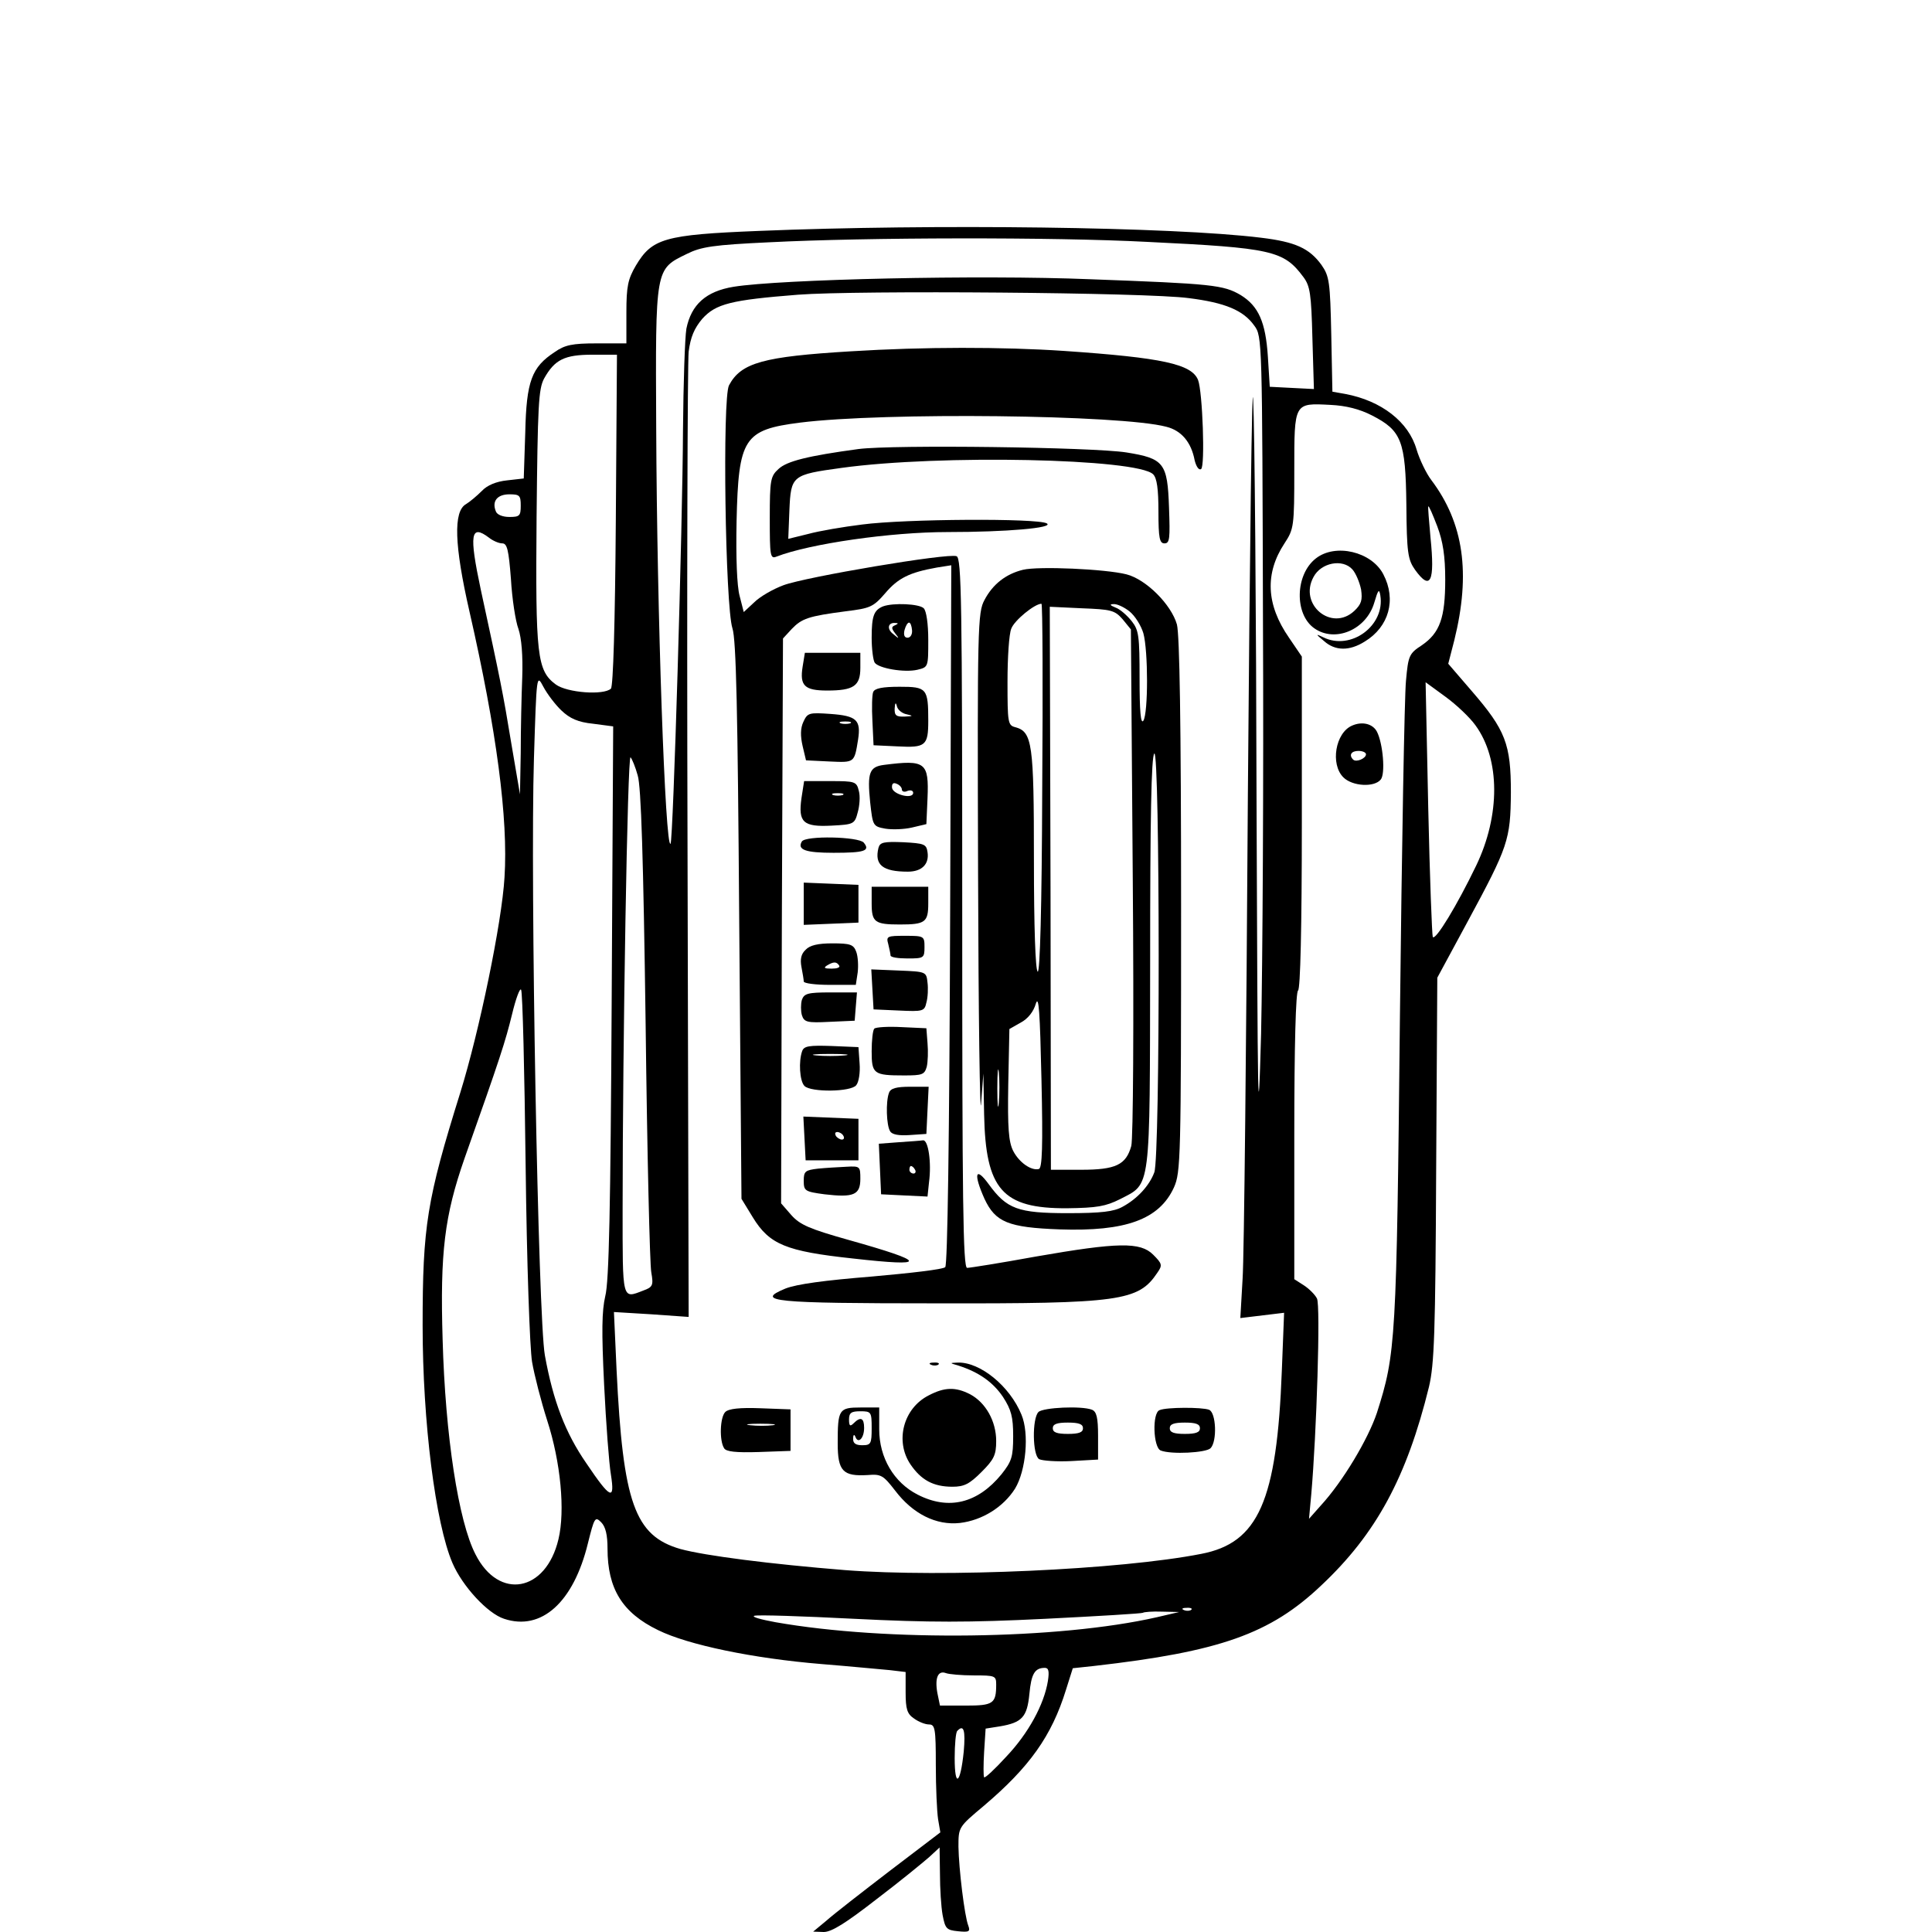 <?xml version="1.0" standalone="no"?>
<!DOCTYPE svg PUBLIC "-//W3C//DTD SVG 20010904//EN"
 "http://www.w3.org/TR/2001/REC-SVG-20010904/DTD/svg10.dtd">
<svg version="1.0" xmlns="http://www.w3.org/2000/svg"
 width="512pt" height="512pt" viewBox="0 0 512 512"
 preserveAspectRatio="xMidYMid meet">
<g transform="translate(0,512) scale(0.1,-0.1)"
fill="#000000" stroke="none">
<path d="M2010 4508 c-250 -10 -282 -20 -325 -92 -21 -36 -25 -55 -25 -124 l0
-82 -79 0 c-64 0 -84 -4 -111 -23 -61 -40 -75 -77 -78 -213 l-4 -122 -44 -5
c-29 -3 -53 -13 -67 -28 -13 -13 -32 -29 -42 -35 -34 -19 -31 -109 9 -284 72
-315 103 -550 93 -705 -7 -120 -67 -409 -117 -570 -89 -285 -100 -354 -100
-618 0 -255 34 -524 79 -629 26 -61 93 -134 137 -148 99 -33 184 44 222 200
17 68 19 72 35 56 12 -12 17 -34 17 -70 0 -106 39 -170 134 -216 79 -39 251
-75 434 -90 75 -6 156 -14 180 -16 l42 -5 0 -54 c0 -44 4 -57 22 -69 12 -9 30
-16 40 -16 16 0 18 -11 18 -107 0 -60 3 -124 6 -144 l6 -35 -134 -102 c-73
-56 -149 -115 -168 -132 l-35 -29 28 -1 c21 0 59 24 140 87 62 47 124 98 140
112 l27 25 1 -70 c0 -38 3 -87 7 -109 7 -36 10 -40 41 -43 29 -3 33 -1 27 15
-10 26 -25 150 -26 209 0 52 0 52 68 109 120 102 179 184 217 307 l18 57 56 6
c334 38 467 85 602 213 146 137 227 287 286 527 14 60 17 140 19 577 l3 507
80 148 c108 200 114 217 115 343 0 128 -14 165 -104 269 l-62 72 16 62 c44
178 25 311 -61 425 -13 17 -31 54 -39 81 -21 73 -93 129 -189 147 l-34 6 -3
151 c-3 140 -5 155 -26 185 -32 44 -69 61 -160 72 -234 29 -870 37 -1332 18z
m1030 -29 c331 -16 362 -23 414 -93 18 -24 21 -45 24 -162 l4 -135 -59 3 -58
3 -5 80 c-6 92 -25 134 -72 163 -46 27 -75 30 -399 42 -293 12 -821 0 -945
-20 -73 -12 -112 -47 -125 -111 -4 -24 -8 -145 -9 -269 -1 -249 -26 -1089 -33
-1096 -14 -15 -36 605 -38 1103 -2 425 -3 419 81 460 38 19 70 24 220 31 254
13 752 14 1000 1z m110 -149 c96 -12 145 -32 174 -73 21 -28 21 -38 23 -785 2
-416 -1 -908 -5 -1092 -8 -290 -9 -209 -12 605 -1 517 -5 1001 -9 1075 -3 74
-9 -396 -14 -1045 -4 -649 -10 -1227 -14 -1284 l-6 -104 58 7 58 7 -6 -153
c-13 -346 -62 -457 -214 -486 -214 -42 -684 -63 -943 -43 -198 16 -371 38
-437 56 -121 35 -152 122 -169 474 l-7 154 99 -6 99 -7 -3 1253 c-2 688 0
1276 3 1305 5 39 15 62 36 87 36 40 76 50 254 64 156 12 925 6 1035 -9z
m-1518 -587 c-2 -275 -7 -442 -13 -448 -19 -18 -116 -11 -146 11 -50 37 -54
76 -51 444 3 296 5 339 20 367 28 50 54 63 128 63 l65 0 -3 -437z m2004 276
c78 -40 89 -67 91 -236 1 -128 4 -146 23 -173 41 -57 53 -32 41 85 -4 44 -7
81 -6 83 2 2 12 -22 24 -53 15 -40 21 -79 21 -141 0 -101 -14 -141 -62 -174
-34 -22 -36 -28 -42 -94 -4 -39 -11 -438 -16 -886 -9 -868 -11 -897 -61 -1054
-23 -69 -90 -182 -149 -246 l-31 -35 6 65 c14 160 25 502 15 519 -5 10 -21 26
-35 35 l-25 16 0 380 c0 242 4 381 10 385 6 4 10 164 10 446 l0 439 -34 50
c-61 88 -64 171 -12 250 25 38 26 45 26 194 0 180 -1 178 96 173 41 -2 77 -11
110 -28z m-2256 -239 c0 -27 -3 -30 -30 -30 -18 0 -33 6 -36 15 -11 27 4 45
36 45 27 0 30 -3 30 -30z m-84 -85 c10 -8 26 -15 35 -15 13 0 17 -17 23 -94 3
-52 12 -112 20 -133 8 -24 12 -70 10 -128 -2 -49 -4 -139 -4 -200 l-2 -110
-23 135 c-22 134 -29 168 -81 408 -31 146 -27 174 22 137z m192 -458 c22 -21
44 -31 84 -35 l53 -7 -4 -730 c-3 -549 -7 -742 -17 -780 -9 -39 -10 -92 -3
-235 5 -102 13 -209 18 -238 11 -70 -1 -65 -65 30 -56 81 -88 165 -110 286
-18 99 -39 1259 -29 1582 7 224 7 224 25 190 10 -19 32 -48 48 -63z m2422 -39
c66 -90 66 -239 2 -372 -50 -104 -108 -200 -115 -189 -2 4 -8 158 -12 341 l-7
334 52 -38 c29 -21 65 -55 80 -76z m-2220 -133 c9 -28 15 -220 21 -660 4 -341
11 -637 15 -657 6 -34 4 -39 -21 -48 -57 -22 -55 -29 -55 218 0 435 13 1203
21 1195 4 -4 13 -26 19 -48z m-297 -1035 c3 -257 11 -483 17 -519 6 -35 24
-105 40 -155 36 -111 48 -240 30 -315 -33 -140 -158 -163 -220 -40 -45 87 -80
314 -87 569 -7 231 5 328 58 480 96 271 108 309 126 382 10 42 21 71 24 65 4
-7 9 -217 12 -467z m1764 -1176 c-3 -3 -12 -4 -19 -1 -8 3 -5 6 6 6 11 1 17
-2 13 -5z m-92 -20 c-260 -59 -715 -65 -1010 -13 -38 7 -64 14 -56 17 8 3 128
-1 265 -8 200 -10 303 -10 506 0 140 7 257 14 259 16 2 2 25 4 50 3 l46 -1
-60 -14z m-288 -169 c-10 -62 -52 -139 -110 -200 -30 -33 -57 -58 -59 -55 -2
3 -2 33 0 67 l4 62 38 6 c59 10 72 25 78 86 5 53 14 69 41 69 10 0 12 -9 8
-35z m-196 15 c56 0 59 -1 59 -24 0 -51 -8 -56 -81 -56 l-68 0 -7 34 c-7 40 2
60 23 52 8 -3 41 -6 74 -6z m-27 -202 c-9 -87 -24 -97 -24 -17 0 36 3 69 7 72
17 18 22 2 17 -55z"/>
<path d="M2255 4189 c-232 -14 -291 -30 -323 -90 -18 -33 -10 -585 9 -644 10
-30 14 -219 18 -776 l6 -736 30 -49 c44 -72 88 -90 264 -109 203 -23 200 -10
-10 49 -103 29 -129 40 -152 66 l-27 31 2 749 3 748 23 25 c27 28 44 34 143
47 65 8 73 11 105 48 34 40 64 55 137 68 l38 6 -3 -925 c-2 -600 -7 -929 -13
-935 -5 -6 -93 -16 -195 -25 -124 -10 -199 -20 -229 -32 -82 -34 -32 -39 399
-39 489 -1 537 6 587 81 14 20 13 24 -11 48 -34 34 -93 33 -311 -5 -93 -17
-175 -30 -182 -30 -11 0 -13 182 -13 940 0 831 -2 941 -15 946 -22 9 -401 -55
-459 -77 -27 -10 -62 -30 -77 -45 l-28 -26 -11 43 c-7 26 -10 101 -8 198 5
220 19 242 168 261 223 28 851 21 971 -11 40 -10 66 -41 75 -89 4 -16 11 -27
17 -23 11 6 4 205 -8 236 -17 42 -93 59 -355 77 -163 11 -372 11 -565 -1z"/>
<path d="M2275 3930 c-133 -18 -190 -32 -212 -53 -21 -19 -23 -29 -23 -130 0
-100 1 -109 18 -102 88 34 302 65 453 65 156 0 284 11 263 23 -24 14 -375 12
-489 -3 -49 -6 -114 -17 -143 -25 l-53 -13 3 76 c4 92 7 94 138 112 260 36
784 25 826 -17 10 -10 14 -39 14 -99 0 -70 3 -84 16 -84 14 0 15 13 12 95 -4
118 -13 130 -113 146 -89 14 -617 21 -710 9z"/>
<path d="M2711 3610 c-45 -11 -80 -38 -102 -80 -18 -33 -19 -70 -17 -725 1
-379 5 -654 8 -610 l6 80 2 -108 c4 -199 48 -250 220 -249 79 1 102 5 140 24
83 43 79 15 80 629 0 380 3 544 11 552 15 15 16 -1070 0 -1110 -13 -35 -45
-70 -84 -91 -23 -13 -57 -17 -145 -17 -133 0 -162 11 -210 77 -35 48 -41 28
-11 -39 29 -62 63 -76 199 -81 175 -6 264 26 303 111 18 40 19 76 19 747 0
486 -4 717 -11 745 -15 53 -82 120 -134 133 -55 14 -233 22 -274 12z m51 -580
c-1 -318 -6 -489 -12 -485 -6 4 -10 117 -10 296 0 309 -4 340 -50 352 -19 5
-20 13 -20 120 0 64 4 127 10 141 8 22 62 66 80 66 3 0 4 -221 2 -490z m231
470 c15 -12 31 -38 37 -58 13 -47 13 -212 0 -232 -7 -10 -10 26 -10 111 0 114
-2 129 -21 153 -12 15 -31 32 -43 36 -15 6 -16 9 -5 9 9 1 28 -8 42 -19z m-18
-21 l22 -27 5 -668 c3 -370 1 -683 -4 -701 -14 -50 -41 -63 -133 -63 l-80 0
-1 746 -2 746 85 -4 c77 -3 87 -5 108 -29z m-222 -1457 c-20 -5 -52 17 -68 48
-12 24 -15 60 -13 177 l3 146 30 17 c19 10 34 29 40 50 8 25 11 -23 15 -201 4
-177 2 -235 -7 -237z m-106 176 c-2 -24 -4 -7 -4 37 0 44 2 63 4 43 2 -21 2
-57 0 -80z"/>
<path d="M2340 3513 c-24 -10 -30 -25 -30 -83 0 -30 4 -60 8 -66 10 -15 78
-27 113 -19 29 7 29 7 29 79 0 43 -5 77 -12 84 -12 12 -81 15 -108 5z m32 -50
c-10 -4 -10 -8 0 -21 12 -15 11 -16 -4 -3 -19 14 -15 32 5 30 8 0 8 -2 -1 -6z
m45 -13 c1 -11 -4 -20 -12 -20 -8 0 -11 7 -8 20 3 11 8 20 12 20 4 0 7 -9 8
-20z"/>
<path d="M2127 3353 c-8 -50 5 -63 65 -63 70 0 88 12 88 60 l0 40 -74 0 -73 0
-6 -37z"/>
<path d="M2314 3286 c-3 -7 -4 -42 -2 -77 l3 -64 64 -3 c74 -4 81 2 81 68 0
86 -4 90 -76 90 -45 0 -66 -4 -70 -14z m89 -59 c18 -4 17 -5 -5 -6 -23 -1 -28
3 -27 22 1 15 3 17 6 5 2 -9 14 -19 26 -21z"/>
<path d="M2129 3207 c-8 -17 -8 -38 -2 -64 l9 -38 62 -3 c67 -3 66 -4 76 58 8
52 -4 63 -73 68 -57 4 -61 3 -72 -21z m124 -4 c-7 -2 -19 -2 -25 0 -7 3 -2 5
12 5 14 0 19 -2 13 -5z"/>
<path d="M2343 3093 c-39 -5 -45 -20 -37 -99 7 -62 7 -64 40 -70 18 -3 50 -2
71 3 l38 9 3 68 c4 96 -5 103 -115 89z m47 -65 c0 -6 7 -8 15 -4 8 3 15 1 15
-5 0 -18 -53 -5 -56 13 -1 11 3 15 12 11 8 -3 14 -10 14 -15z"/>
<path d="M2124 3005 c-9 -64 4 -77 80 -73 58 3 61 4 69 35 5 17 7 43 3 57 -6
25 -10 26 -76 26 l-69 0 -7 -45z m109 8 c-7 -2 -19 -2 -25 0 -7 3 -2 5 12 5
14 0 19 -2 13 -5z"/>
<path d="M2125 2890 c-13 -22 10 -30 84 -30 82 0 98 5 80 27 -14 16 -154 19
-164 3z"/>
<path d="M2328 2873 c-11 -45 11 -63 78 -63 37 0 57 20 52 52 -3 21 -9 23 -64
26 -52 2 -62 0 -66 -15z"/>
<path d="M2130 2725 l0 -56 73 3 72 3 0 50 0 50 -72 3 -73 3 0 -56z"/>
<path d="M2310 2726 c0 -50 8 -56 75 -56 67 0 75 6 75 56 l0 44 -75 0 -75 0 0
-44z"/>
<path d="M2354 2618 c3 -13 6 -26 6 -30 0 -5 20 -8 45 -8 43 0 45 1 45 30 0
29 -1 30 -51 30 -48 0 -51 -1 -45 -22z"/>
<path d="M2135 2603 c-12 -11 -15 -25 -11 -46 3 -16 6 -33 6 -38 0 -5 31 -9
69 -9 l69 0 5 33 c2 17 1 42 -4 55 -7 19 -16 22 -63 22 -38 0 -60 -5 -71 -17z
m89 -42 c3 -5 -6 -8 -20 -8 -19 0 -22 2 -13 8 18 11 26 11 33 0z"/>
<path d="M2312 2498 l3 -53 67 -3 c64 -3 68 -2 73 21 4 14 5 38 3 53 -3 29 -4
29 -76 32 l-73 3 3 -53z"/>
<path d="M2125 2470 c-3 -11 -3 -29 0 -40 6 -19 14 -21 73 -18 l67 3 3 38 3
37 -70 0 c-61 0 -70 -3 -76 -20z"/>
<path d="M2317 2394 c-4 -4 -7 -31 -7 -60 0 -60 5 -64 86 -64 48 0 54 2 60 23
3 13 4 41 2 63 l-3 39 -65 3 c-36 2 -69 0 -73 -4z"/>
<path d="M2126 2335 c-10 -27 -7 -80 6 -93 17 -17 123 -16 137 2 7 8 11 34 9
58 l-3 43 -71 3 c-59 2 -73 0 -78 -13z m112 -12 c-21 -2 -55 -2 -75 0 -21 2
-4 4 37 4 41 0 58 -2 38 -4z"/>
<path d="M2356 2224 c-9 -23 -7 -87 3 -102 5 -9 24 -12 52 -10 l44 3 3 63 3
62 -49 0 c-36 0 -52 -4 -56 -16z"/>
<path d="M2132 2103 l3 -58 70 0 70 0 0 55 0 55 -73 3 -73 3 3 -58z m103 7 c3
-5 2 -10 -4 -10 -5 0 -13 5 -16 10 -3 6 -2 10 4 10 5 0 13 -4 16 -10z"/>
<path d="M2382 2093 l-53 -4 3 -67 3 -67 61 -3 62 -3 4 38 c7 52 -2 113 -16
111 -6 -1 -35 -3 -64 -5z m43 -73 c3 -5 1 -10 -4 -10 -6 0 -11 5 -11 10 0 6 2
10 4 10 3 0 8 -4 11 -10z"/>
<path d="M2168 2023 c-34 -4 -38 -7 -38 -32 0 -27 3 -29 55 -36 77 -9 95 -2
95 41 0 33 -1 34 -37 32 -21 -1 -55 -3 -75 -5z"/>
<path d="M2468 1503 c7 -3 16 -2 19 1 4 3 -2 6 -13 5 -11 0 -14 -3 -6 -6z"/>
<path d="M2540 1501 c53 -17 91 -43 118 -83 22 -34 27 -53 27 -104 0 -55 -4
-67 -31 -101 -63 -77 -140 -96 -222 -54 -63 32 -102 98 -102 173 l0 58 -49 0
c-58 0 -61 -5 -61 -95 0 -74 14 -88 80 -84 35 3 41 -1 72 -41 47 -62 109 -93
172 -86 59 7 115 42 146 91 29 48 38 146 17 196 -31 76 -110 140 -169 138 -22
-1 -22 -1 2 -8z m-230 -166 c0 -41 -2 -45 -25 -45 -17 0 -25 5 -24 18 0 10 3
12 6 4 7 -19 23 -4 23 24 0 26 -9 31 -28 12 -9 -9 -12 -7 -12 10 0 18 6 22 30
22 29 0 30 -2 30 -45z"/>
<path d="M2461 1422 c-67 -34 -90 -121 -48 -183 28 -41 60 -59 111 -59 31 0
45 7 77 39 33 33 39 45 39 82 0 53 -28 102 -69 124 -39 20 -68 19 -110 -3z"/>
<path d="M1922 1378 c-14 -14 -16 -76 -3 -96 5 -9 31 -12 92 -10 l84 3 0 55 0
55 -80 3 c-54 2 -84 -1 -93 -10z m126 -35 c-15 -2 -42 -2 -60 0 -18 2 -6 4 27
4 33 0 48 -2 33 -4z"/>
<path d="M2752 1378 c-17 -17 -16 -115 2 -125 8 -4 46 -7 85 -5 l71 4 0 63 c0
48 -4 64 -16 69 -28 11 -130 6 -142 -6z m118 -43 c0 -11 -11 -15 -40 -15 -29
0 -40 4 -40 15 0 11 11 15 40 15 29 0 40 -4 40 -15z"/>
<path d="M3073 1383 c-20 -7 -17 -99 3 -107 28 -11 120 -6 132 6 18 18 15 95
-4 102 -18 7 -113 7 -131 -1z m107 -48 c0 -11 -11 -15 -40 -15 -29 0 -40 4
-40 15 0 11 11 15 40 15 29 0 40 -4 40 -15z"/>
<path d="M3487 3640 c-55 -43 -57 -148 -4 -185 55 -39 138 -4 159 68 10 34 13
38 16 19 13 -80 -78 -147 -151 -111 -21 10 -21 9 2 -10 29 -26 67 -27 108 -1
64 39 84 111 49 178 -31 60 -127 83 -179 42z m97 -29 c9 -10 19 -34 23 -53 4
-28 1 -39 -18 -57 -60 -56 -148 17 -108 90 20 38 77 49 103 20z"/>
<path d="M3583 3197 c-44 -19 -58 -102 -23 -137 24 -24 82 -27 99 -6 13 15 6
96 -10 127 -11 21 -39 28 -66 16z m37 -76 c0 -11 -26 -22 -34 -14 -12 12 -5
23 14 23 11 0 20 -4 20 -9z"/>
</g>
</svg>
